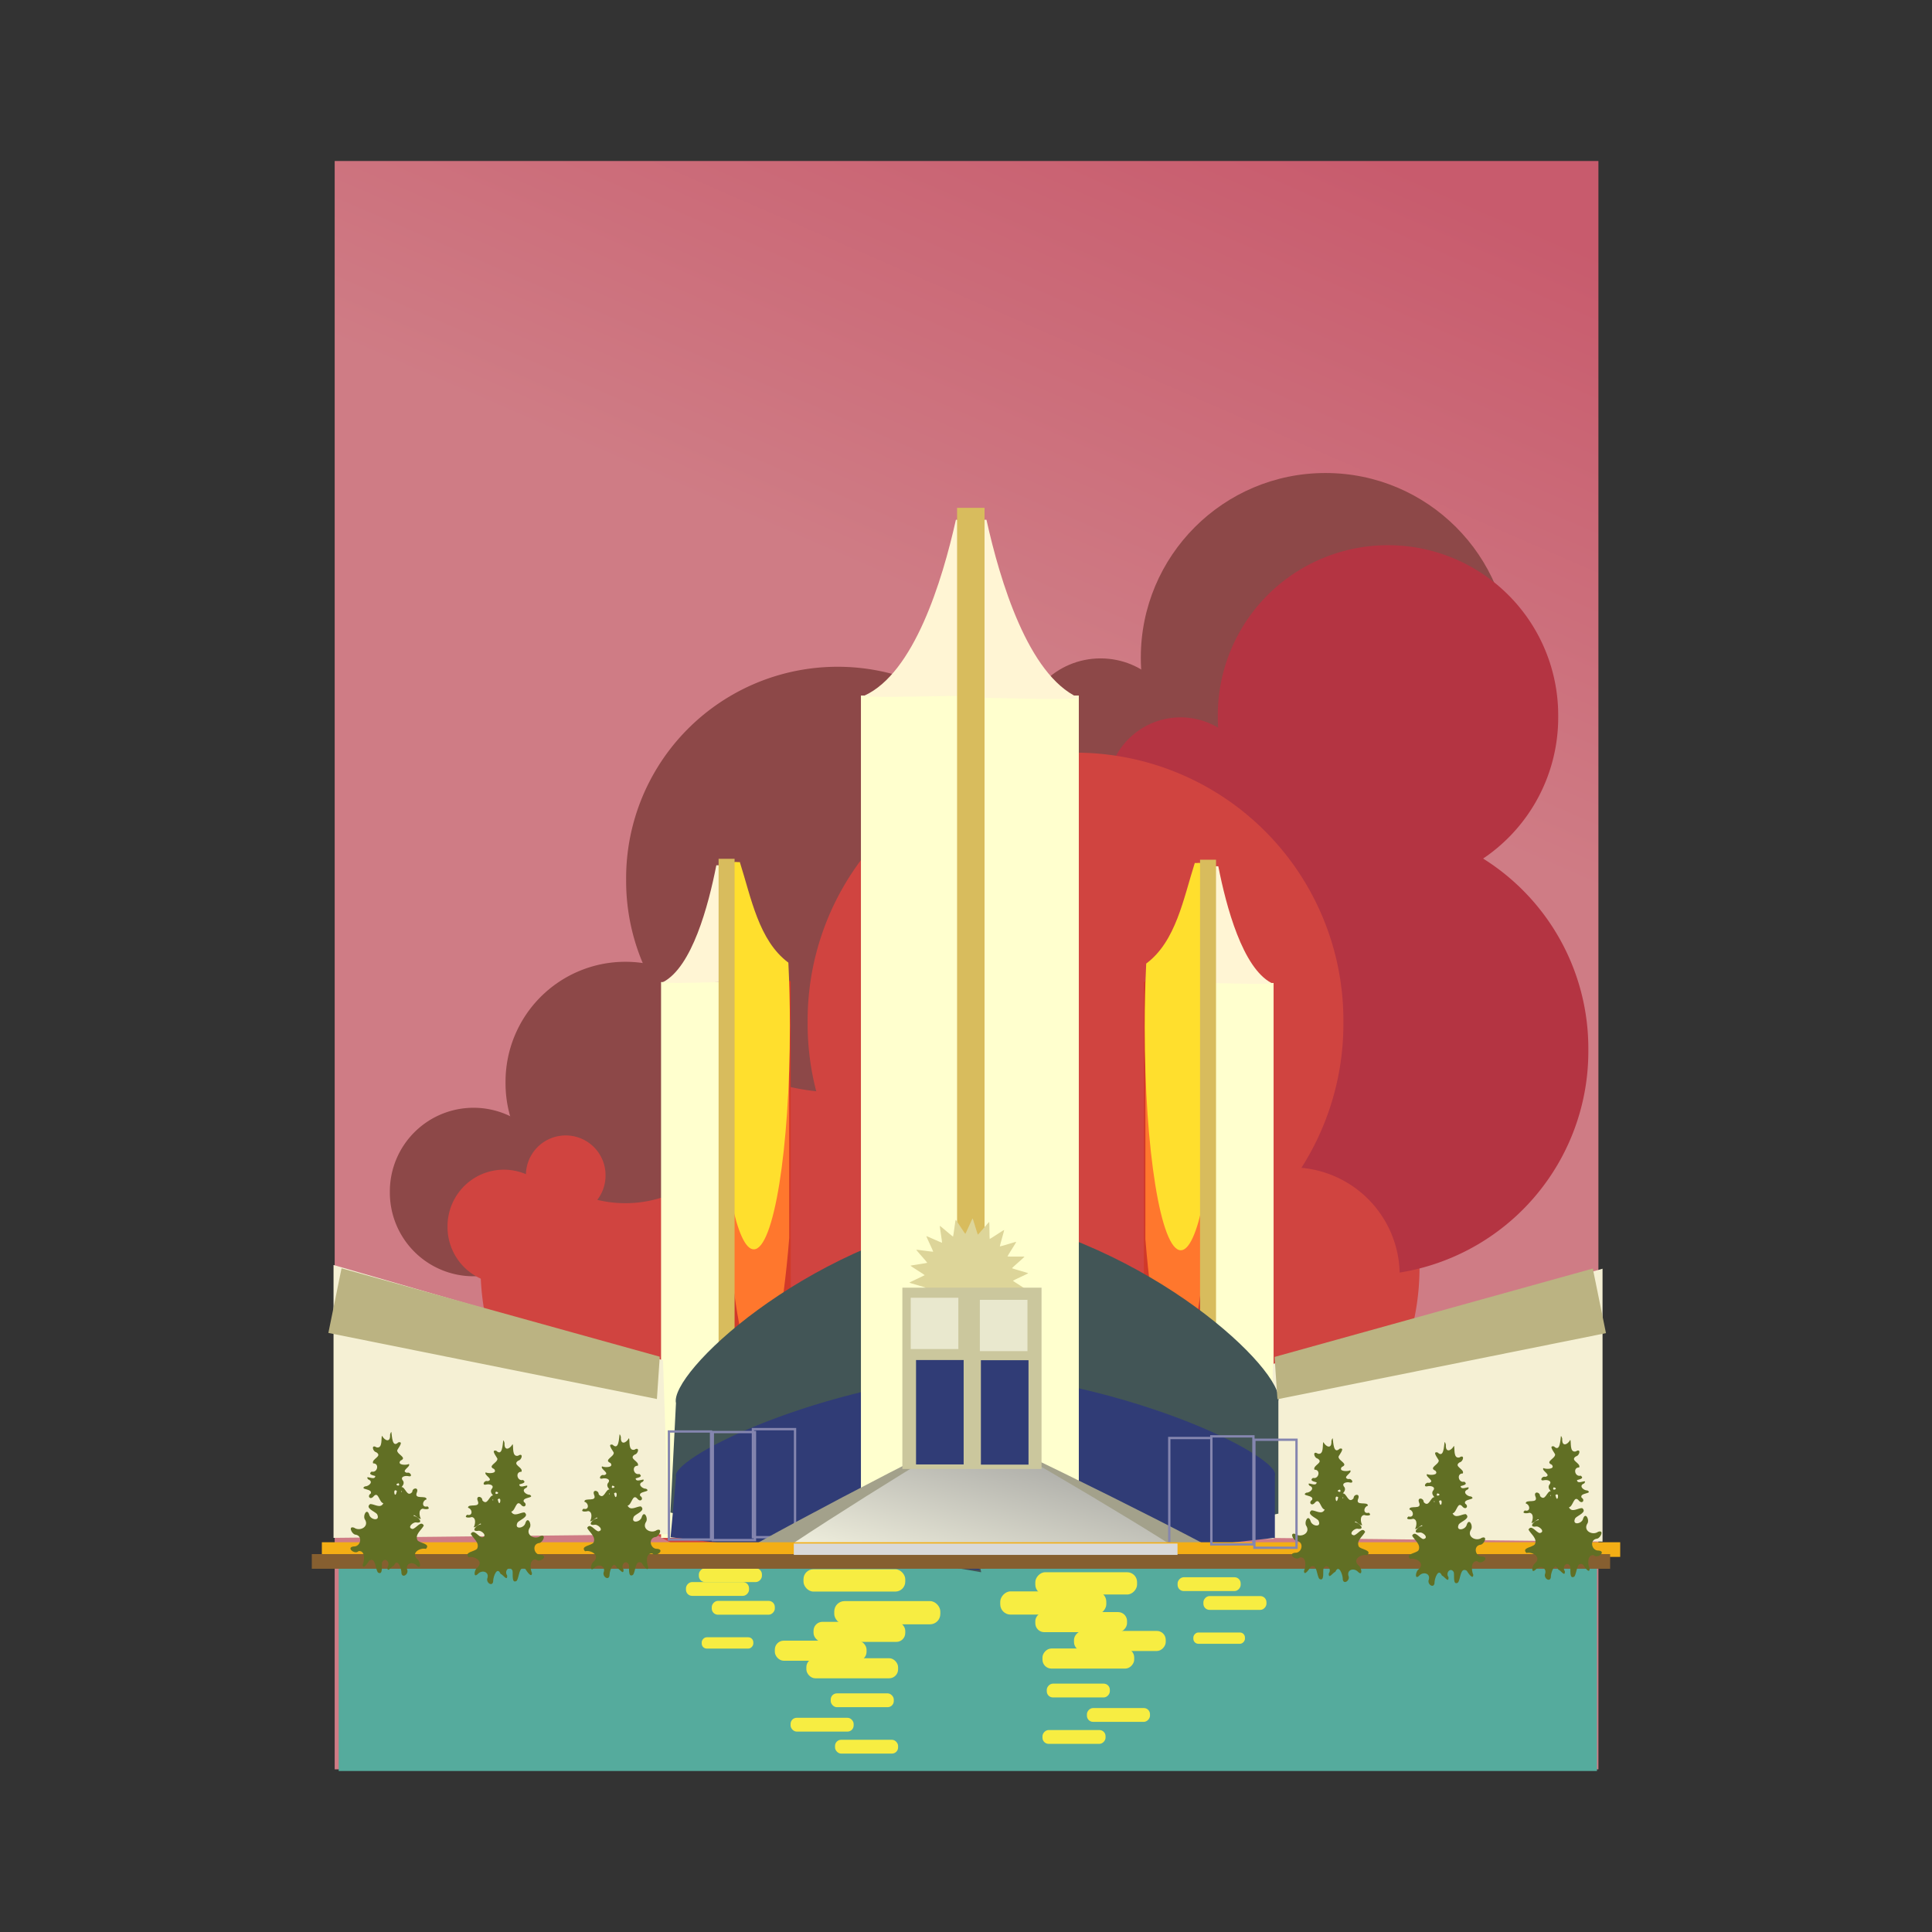 <svg:svg xmlns:dc="http://purl.org/dc/elements/1.1/" xmlns:ns1="http://sodipodi.sourceforge.net/DTD/sodipodi-0.dtd" xmlns:ns2="http://www.inkscape.org/namespaces/inkscape" xmlns:ns4="http://creativecommons.org/ns#" xmlns:rdf="http://www.w3.org/1999/02/22-rdf-syntax-ns#" xmlns:svg="http://www.w3.org/2000/svg" height="835.157" id="svg2" version="1.1" viewBox="-144.676 -69.596 835.157 835.157" width="835.157" ns1:docname="scifi-poster2.svg" ns2:version="0.48.3.1 r9886">
  <svg:rect x="-144.676" y="-69.596" width="835.157" height="835.157" fill="#333333" stroke="none"/>
  <svg:defs id="defs4">
    <svg:linearGradient gradientTransform="matrix(1.436 0 0 1.302 -247.67 -148.49)" gradientUnits="userSpaceOnUse" id="linearGradient3761" x1="511.38" x2="428.55" y1="222.56" y2="395.13" ns2:collect="always">
      <svg:stop id="stop3757" offset="0" style="stop-color:#c85b6d" />
      <svg:stop id="stop3759" offset="1" style="stop-color:#cf7c85" />
    </svg:linearGradient>
    <svg:linearGradient gradientUnits="userSpaceOnUse" id="linearGradient5038" x1="51.332" x2="171.26" y1="-1.086" y2="2.491" ns2:collect="always">
      <svg:stop id="stop5034" offset="0" style="stop-color:#f7f6e3" />
      <svg:stop id="stop5036" offset="1" style="stop-color:#a8a8a4" />
    </svg:linearGradient>
  </svg:defs>
  <ns1:namedview bordercolor="#666666" borderopacity="1.0" fit-margin-bottom="0" fit-margin-left="0" fit-margin-right="0" fit-margin-top="0" id="base" pagecolor="#ffffff" showgrid="false" ns2:current-layer="layer1" ns2:cx="281.09064" ns2:cy="303.47109" ns2:document-units="px" ns2:pageopacity="0.0" ns2:pageshadow="2" ns2:window-height="1086" ns2:window-maximized="0" ns2:window-width="1256" ns2:window-x="657" ns2:window-y="24" ns2:zoom="1.2632812">
    <ns2:grid empspacing="5" enabled="true" id="grid4701" originx="-3.0395508e-07px" originy="-29.289px" snapvisiblegridlinesonly="true" type="xygrid" visible="true" />
  </ns1:namedview>
  <svg:g id="layer1" transform="translate(22.444 -117.57)" ns2:groupmode="layer" ns2:label="Layer 1">
    <svg:rect height="695.24" id="rect2985" style="fill:url(#linearGradient3761)" width="546.28" x="-22.444" y="117.57" />
    <svg:path d="m334.05 428.99a93.012 115.97 0 1 1 -186.02 0 93.012 115.97 0 1 1 186.02 0z" id="path3782-2-7-9-1-5-9-4" style="fill:#d04440" transform="matrix(2.182 0 0 1.276 -282.39 47.518)" ns1:cx="241.03896" ns1:cy="428.98557" ns1:rx="93.011749" ns1:ry="115.96784" ns1:type="arc" />
    <svg:path d="m334.05 428.99a93.012 115.97 0 1 1 -186.02 0 93.012 115.97 0 1 1 186.02 0z" id="path3782-5-9-7" style="fill:#8d4848" transform="matrix(.557 0 0 .447 -31.04 324.15)" ns1:cx="241.03896" ns1:cy="428.98557" ns1:rx="93.011749" ns1:ry="115.96784" ns1:type="arc" />
    <svg:g id="g3932-2-1" style="fill:#8d4848" transform="matrix(1.049 0 0 1.049 -78.738 -46.378)">
      <svg:path d="m334.05 428.99c0 64.047-41.643 115.97-93.012 115.97s-93.012-51.921-93.012-115.97c0-64.047 41.643-115.97 93.012-115.97s93.012 51.921 93.012 115.97z" id="path3782-2-7-9-1-2-6" style="fill:#8d4848" transform="matrix(.818 0 0 .656 264.77 79.524)" ns1:cx="241.03896" ns1:cy="428.98557" ns1:rx="93.011749" ns1:ry="115.96784" ns1:type="arc" />
      <svg:path d="m334.05 428.99c0 64.047-41.643 115.97-93.012 115.97s-93.012-51.921-93.012-115.97c0-64.047 41.643-115.97 93.012-115.97s93.012 51.921 93.012 115.97z" id="path3782-2-7-9-1-9-6-6" style="fill:#8d4848" transform="matrix(.354 0 0 .284 283.95 272.36)" ns1:cx="241.03896" ns1:cy="428.98557" ns1:rx="93.011749" ns1:ry="115.96784" ns1:type="arc" />
    </svg:g>
    <svg:path d="m334.05 428.99a93.012 115.97 0 1 1 -186.02 0 93.012 115.97 0 1 1 186.02 0z" id="path3782-2-7-9-1-4" style="fill:#b43442" transform="matrix(.791 0 0 .634 242.22 85.675)" ns1:cx="241.03896" ns1:cy="428.98557" ns1:rx="93.011749" ns1:ry="115.96784" ns1:type="arc" />
    <svg:path d="m334.05 428.99a93.012 115.97 0 1 1 -186.02 0 93.012 115.97 0 1 1 186.02 0z" id="path3782-2-7-9-1-9-2" style="fill:#b43442" transform="matrix(.342 0 0 .275 260.78 272.2)" ns1:cx="241.03896" ns1:cy="428.98557" ns1:rx="93.011749" ns1:ry="115.96784" ns1:type="arc" />
    <svg:path d="m334.05 428.99a93.012 115.97 0 1 1 -186.02 0 93.012 115.97 0 1 1 186.02 0z" id="path3782-2-7-9-1-5-9" style="fill:#b43442" transform="matrix(1.042 0 0 .835 171.4 143.62)" ns1:cx="241.03896" ns1:cy="428.98557" ns1:rx="93.011749" ns1:ry="115.96784" ns1:type="arc" />
    <svg:path d="m334.05 428.99a93.012 115.97 0 1 1 -186.02 0 93.012 115.97 0 1 1 186.02 0z" id="path3782-5-2" style="fill:#8d4848" transform="matrix(.983 0 0 .788 -41.971 90.139)" ns1:cx="241.03896" ns1:cy="428.98557" ns1:rx="93.011749" ns1:ry="115.96784" ns1:type="arc" />
    <svg:path d="m334.05 428.99a93.012 115.97 0 1 1 -186.02 0 93.012 115.97 0 1 1 186.02 0z" id="path3782-5-9-8-8" style="fill:#8d4848" transform="matrix(.389 0 0 .312 -56.18 429.41)" ns1:cx="241.03896" ns1:cy="428.98557" ns1:rx="93.011749" ns1:ry="115.96784" ns1:type="arc" />
    <svg:path d="m334.05 428.99a93.012 115.97 0 1 1 -186.02 0 93.012 115.97 0 1 1 186.02 0z" id="path3782-55" style="fill:#d04440" transform="matrix(1.245 0 0 .998 -2.297 61.696)" ns1:cx="241.03896" ns1:cy="428.98557" ns1:rx="93.011749" ns1:ry="115.96784" ns1:type="arc" />
    <svg:path d="m334.05 428.99a93.012 115.97 0 1 1 -186.02 0 93.012 115.97 0 1 1 186.02 0z" id="path3782-2-5" style="fill:#d04440" transform="matrix(.502 0 0 .402 270.24 427.08)" ns1:cx="241.03896" ns1:cy="428.98557" ns1:rx="93.011749" ns1:ry="115.96784" ns1:type="arc" />
    <svg:path d="m334.05 428.99a93.012 115.97 0 1 1 -186.02 0 93.012 115.97 0 1 1 186.02 0z" id="path3782-2-7-8" style="fill:#d04440" transform="matrix(.262 0 0 .211 -12.452 487.71)" ns1:cx="241.03896" ns1:cy="428.98557" ns1:rx="93.011749" ns1:ry="115.96784" ns1:type="arc" />
    <svg:path d="m334.05 428.99a93.012 115.97 0 1 1 -186.02 0 93.012 115.97 0 1 1 186.02 0z" id="path3782-2-7-4-8" style="fill:#d04440" transform="matrix(.185 0 0 .148 32.839 492.58)" ns1:cx="241.03896" ns1:cy="428.98557" ns1:rx="93.011749" ns1:ry="115.96784" ns1:type="arc" />
    <svg:g id="g4487" transform="matrix(.876 0 0 1 19.855 0)">
      <svg:rect height="7.45" id="rect4074-8-6-2-7-0-3" ry="3.311" style="fill:#f7ed42" transform="scale(-1,1)" width="28.982" x="-150.59" y="716.54" />
      <svg:rect height="240.28" id="rect4345-6" style="fill:#ffffce" width="62.567" x="112.77" y="472.49" />
      <svg:path d="m140.04 422.02c-3.939 17.604-12.012 43.918-26.21 50.458-1.873 0.863 28.822 0 28.822 0l0.338-50.458h-2.95zm5.953 0 0.338 51.06s30.695 0.863 28.822 0c-14.361-6.615-22.446-33.46-26.335-51.06h-2.825z" id="path4365-5" style="fill:#fff5d4" ns2:connector-curvature="0" />
      <svg:path d="m148.5 429.41c-1.423 45.285-0.608 90.698-0.933 136.03-0.026 49.75-0.045 99.5-0.067 149.25h29.312c-0.014-80.833-0.047-161.67-0.094-242.5-15.569-9.334-19.29-28.411-25.031-44.156-1.309 0.287-3.248-0.902-3.188 1.375z" id="path4436" style="fill:#d13929" ns2:connector-curvature="0" />
      <svg:path d="m148.85 428.01c-0.079 0.003-0.146 0.02-0.219 0.031-0.368 2.469-0.695 5.039-1.031 7.719-1.166 43.194-0.471 86.489-0.781 129.72-0.005 8.542 0.004 17.083 0 25.625 3.251 29.84 8.409 49.125 14.219 49.125 6.304 0 11.803-22.767 14.969-57.031-0.015-36.99-0.01-73.979-0.031-110.97-15.569-9.334-19.29-28.411-25.031-44.156-0.654 0.144-1.453-0.086-2.094-0.062z" id="path4436-2-1" style="fill:#ff772d" ns2:connector-curvature="0" />
      <svg:path d="m149.5 420.57c-0.641 0.023-1.093 0.268-1.062 1.406-1.423 45.285-0.612 90.698-0.938 136.03-0.002 3.083 0.002 6.167 0 9.25 3.034 12.996 6.865 20.781 11.031 20.781 9.837 0 17.812-43.257 17.812-96.594 0-9.507-0.278-18.666-0.75-27.344-14.679-9.552-18.361-28.12-23.969-43.5-0.654 0.144-1.484-0.054-2.125-0.031z" id="path4436-2" style="fill:#ffdf2d" ns2:connector-curvature="0" />
      <svg:rect height="293.91" id="rect4345-7-0" style="fill:#d8bc5d" width="7.887" x="141.16" y="419.21" />
    </svg:g>
    <svg:g id="g4667">
      <svg:rect height="240.28" id="rect4345-6-6" style="fill:#ffffce" transform="scale(-1,1)" width="54.833" x="-383.42" y="472.89" />
      <svg:rect height="7.45" id="rect4074-8-6-2-7-0" ry="3.311" style="fill:#f7ed42" transform="scale(-1,1)" width="28.982" x="-366.53" y="713.96" />
      <svg:g id="g4606">
        <svg:path d="m352.11 429.81c1.247 45.285 0.533 90.698 0.818 136.03 0.023 49.75 0.04 99.5 0.058 149.25h-25.689c0.012-80.833 0.041-161.67 0.082-242.5 13.645-9.334 16.906-28.411 21.937-44.156 1.147 0.287 2.847-0.902 2.793 1.375z" id="path4436-3" style="fill:#d13929" ns2:connector-curvature="0" />
        <svg:g id="g4601">
          <svg:path d="m359.52 422.43c3.452 17.604 10.527 43.918 22.971 50.458 1.641 0.863-25.26 0-25.26 0l-0.296-50.458h2.585zm-5.217 0-0.296 51.06s-26.901 0.863-25.26 0c12.586-6.615 19.672-33.46 23.08-51.06h2.476z" id="path4365-5-1" style="fill:#fff5d4" ns2:connector-curvature="0" />
          <svg:path d="m351.8 428.41c0.069 0.003 0.128 0.02 0.192 0.031 0.322 2.469 0.609 5.039 0.904 7.719 1.022 43.194 0.413 86.489 0.685 129.72 0.004 8.542-0.004 17.083 0 25.625-2.849 29.84-7.37 49.125-12.461 49.125-5.525 0-10.344-22.767-13.119-57.031 0.013-36.99 0.009-73.979 0.027-110.97 13.645-9.334 16.906-28.411 21.937-44.156 0.574 0.144 1.273-0.086 1.835-0.062z" id="path4436-2-1-2" style="fill:#ff772d" ns2:connector-curvature="0" />
          <svg:path d="m351.23 420.97c0.562 0.023 0.958 0.268 0.931 1.406 1.247 45.285 0.536 90.698 0.822 136.03 0.002 3.083-0.002 6.167 0 9.25-2.659 12.996-6.016 20.781-9.668 20.781-8.621 0-15.611-43.257-15.611-96.594 0-9.507 0.244-18.666 0.657-27.344 12.864-9.552 16.091-28.12 21.006-43.5 0.574 0.144 1.301-0.054 1.862-0.031z" id="path4436-2-7" style="fill:#ffdf2d" ns2:connector-curvature="0" />
        </svg:g>
      </svg:g>
      <svg:rect height="7.45" id="rect4074-8-6-2-7-9" ry="3.311" style="fill:#f7ed42" transform="scale(-1,1)" width="28.982" x="-376.41" y="724.44" />
      <svg:rect height="293.91" id="rect4345-7-0-1" style="fill:#d8bc5d" transform="scale(-1,1)" width="6.912" x="-358.54" y="419.61" />
    </svg:g>
    <svg:path d="m383.2 637.57 142.42-41.163v117.95l-144.86-1.583z" id="path4542" style="fill:#f5f0d4" ns2:connector-curvature="0" />
    <svg:rect height="97.774" id="rect2985-0" style="fill:#55ab9d" width="543.91" x="-20.707" y="715.76" />
    <svg:path d="m254.31 571.94c-0.111-0.019-0.223 0.501-0.345 1.357-74.668 13.578-131.77 68.45-128.88 81.214l-2.389 47.301s67.288 14.348 134.33 25.809c-6.778-31.451-0.04-11.914 0.278-1.47 65.945-11.453 128.19-23.867 128.19-23.867v-48.677c2.915-12.894-55.407-68.805-131.18-81.667z" id="path4562-4" style="fill:#425556" ns1:nodetypes="ccccccccc" ns2:connector-curvature="0" />
    <svg:path d="m119.48 635.97-142.42-41.163v117.95l144.86-1.583z" id="path4542-8" style="fill:#f5f0d4" ns2:connector-curvature="0" />
    <svg:rect height="9.631" id="rect4074" ry="4.281" style="fill:#f7ed42" width="43.991" x="180.21" y="726.34" />
    <svg:rect height="10.038" id="rect4074-8" ry="4.462" style="fill:#f7ed42" width="45.85" x="193.51" y="740.09" />
    <svg:rect height="8.682" id="rect4074-5" ry="3.859" style="fill:#f7ed42" width="39.654" x="184.55" y="749.05" />
    <svg:rect height="8.682" id="rect4074-3" ry="3.859" style="fill:#f7ed42" width="39.654" x="181.45" y="764.78" />
    <svg:rect height="8.682" id="rect4074-5-7" ry="3.859" style="fill:#f7ed42" width="39.654" x="167.82" y="757.19" />
    <svg:rect height="5.969" id="rect4074-8-6" ry="2.653" style="fill:#f7ed42" width="27.262" x="191.98" y="779.98" />
    <svg:rect height="5.969" id="rect4074-8-6-2" ry="2.653" style="fill:#f7ed42" width="27.262" x="174.63" y="790.53" />
    <svg:rect height="5.969" id="rect4074-8-6-2-6" ry="2.653" style="fill:#f7ed42" width="27.262" x="193.84" y="800.04" />
    <svg:rect height="10.852" id="rect4074-6" ry="4.823" style="fill:#f7ed42" width="49.567" x="186.72" y="714.39" />
    <svg:rect height="9.631" id="rect4074-63" ry="4.281" style="fill:#f7ed42" transform="scale(-1,1)" width="43.991" x="-324.41" y="727.61" />
    <svg:rect height="10.038" id="rect4074-8-7" ry="4.462" style="fill:#f7ed42" transform="scale(-1,1)" width="45.85" x="-311.11" y="735.89" />
    <svg:rect height="8.682" id="rect4074-5-0" ry="3.859" style="fill:#f7ed42" transform="scale(-1,1)" width="39.654" x="-320.07" y="744.84" />
    <svg:rect height="8.682" id="rect4074-3-3" ry="3.859" style="fill:#f7ed42" transform="scale(-1,1)" width="39.654" x="-323.17" y="760.58" />
    <svg:rect height="8.682" id="rect4074-5-7-7" ry="3.859" style="fill:#f7ed42" transform="scale(-1,1)" width="39.654" x="-336.8" y="752.98" />
    <svg:rect height="5.969" id="rect4074-8-6-6" ry="2.653" style="fill:#f7ed42" transform="scale(-1,1)" width="27.262" x="-312.64" y="775.77" />
    <svg:rect height="5.969" id="rect4074-8-6-2-7" ry="2.653" style="fill:#f7ed42" transform="scale(-1,1)" width="27.262" x="-329.99" y="786.32" />
    <svg:rect height="5.969" id="rect4074-8-6-2-6-2" ry="2.653" style="fill:#f7ed42" transform="scale(-1,1)" width="27.262" x="-310.78" y="795.83" />
    <svg:rect height="9.631" id="rect4074-6-5" ry="4.281" style="fill:#f7ed42" transform="scale(-1,1)" width="43.991" x="-320.38" y="713.44" />
    <svg:rect height="5.969" id="rect4074-8-6-2-7-05" ry="2.653" style="fill:#f7ed42" transform="scale(-1,1)" width="27.262" x="-369.19" y="729.78" />
    <svg:rect height="5.969" id="rect4074-8-6-2-7-3" ry="2.653" style="fill:#f7ed42" transform="scale(-1,1)" width="27.262" x="-380.34" y="737.92" />
    <svg:rect height="4.883" id="rect4074-8-6-2-7-7" ry="2.171" style="fill:#f7ed42" transform="scale(-1,1)" width="22.305" x="-371.04" y="753.66" />
    <svg:rect height="5.969" id="rect4074-8-6-2-7-9-5" ry="2.653" style="fill:#f7ed42" transform="scale(-1,1)" width="27.262" x="-162.24" y="725.89" />
    <svg:path d="m253.59 640.72c-0.11-0.01-0.222 0.277-0.343 0.75-74.217 7.502-130.97 37.822-128.11 44.875l-2.375 26.136s66.882 7.928 133.52 14.261c-6.737-17.378-0.04-6.583 0.276-0.812 65.547-6.329 127.42-13.188 127.42-13.188v-26.897c2.897-7.124-55.073-38.018-130.39-45.125z" id="path4562" style="fill:#303c76" ns1:nodetypes="ccccccccc" ns2:connector-curvature="0" />
    <svg:rect height="5.969" id="rect4074-8-6-2-7-05-6" ry="2.653" style="fill:#f7ed42" transform="scale(-1,1)" width="27.262" x="-156.67" y="731.86" />
    <svg:rect height="5.969" id="rect4074-8-6-2-7-3-9" ry="2.653" style="fill:#f7ed42" transform="scale(-1,1)" width="27.262" x="-167.82" y="740" />
    <svg:rect height="4.883" id="rect4074-8-6-2-7-7-0" ry="2.171" style="fill:#f7ed42" transform="scale(-1,1)" width="22.305" x="-158.52" y="755.73" />
    <svg:g id="g4390" transform="matrix(.856 0 0 1 37.923 0)">
      <svg:rect height="361.76" id="rect4345" style="fill:#ffffce" width="110.03" x="195.23" y="348.64" />
      <svg:path d="m243.19 272.66c-6.927 26.505-21.125 66.123-46.094 75.969-3.293 1.299 50.688 0 50.688 0l0.594-75.969h-5.188zm10.469 0 0.594 76.875s53.981 1.299 50.688 0c-25.256-9.959-39.475-50.377-46.312-76.875h-4.969z" id="path4365" style="fill:#fff5d4" ns2:connector-curvature="0" />
    </svg:g>
    <svg:rect height="442.5" id="rect4345-7" style="fill:#d8bc5d" width="11.874" x="246.6" y="267.5" />
    <svg:rect height="46.704" id="rect4955-0" style="stroke:#8586af;fill:none" width="18.207" x="158.35" y="665.76" />
    <svg:path d="m383.85 634.54 137.56-38.201 5.694 27.923-142.02 28.569z" id="path4542-88" style="fill:#bbb382" ns2:connector-curvature="0" ns2:transform-center-x="-66.393426" ns2:transform-center-y="-18.126846" />
    <svg:path d="m118.08 634.44-137.56-38.201-5.694 27.923 142.02 28.569z" id="path4542-88-2" style="fill:#bbb382" ns2:connector-curvature="0" ns2:transform-center-x="66.393426" ns2:transform-center-y="-18.126846" />
    <svg:path d="m121.9 60.381c-2.495 0.302-76.432-98.199-75.445-100.51 0.986-2.312 123.26-17.092 124.77-15.082 1.509 2.01-46.827 115.29-49.323 115.59z" id="path4681" style="fill:#a3a18b" transform="matrix(1.045 -.422 1.427 .309 153.77 756.33)" ns1:arg1="1.4505008" ns1:arg2="2.4976984" ns1:cx="113.19728" ns1:cy="-11.653717" ns1:r1="72.558998" ns1:r2="36.279499" ns1:sides="3" ns1:type="star" ns2:flatsided="true" ns2:randomized="0" ns2:rounded="0.02" ns2:transform-center-x="-0.74061323" ns2:transform-center-y="-9.0180236" />
    <svg:path d="m121.9 60.381c-2.495 0.302-76.432-98.199-75.445-100.51 0.986-2.312 123.26-17.092 124.77-15.082 1.509 2.01-46.827 115.29-49.323 115.59z" id="path4681-2" style="fill:url(#linearGradient5038)" transform="matrix(.874 -.422 1.193 .309 170.97 755.99)" ns1:arg1="1.4505008" ns1:arg2="2.4976984" ns1:cx="113.19728" ns1:cy="-11.653717" ns1:r1="72.558998" ns1:r2="36.279499" ns1:sides="3" ns1:type="star" ns2:flatsided="true" ns2:randomized="0" ns2:rounded="0.02" ns2:transform-center-x="-0.6192803" ns2:transform-center-y="-9.0180236" />
    <svg:path d="m288.14 23.176c-0.213-0.014-3.09-10.083-3.299-10.127-0.208-0.044-6.887 8.024-7.087 7.951-0.2-0.073-0.124-10.546-0.312-10.646-0.188-0.101-8.868 5.759-9.04 5.632-0.172-0.126 2.852-10.153 2.7-10.303-0.152-0.149-10.131 3.027-10.26 2.857-0.129-0.17 5.597-8.939 5.493-9.125-0.104-0.186-10.574 0.05-10.65-0.149s7.888-7 7.842-7.208c-0.047-0.208-10.16-2.931-10.176-3.143-0.017-0.212 9.541-4.494 9.555-4.707 0.014-0.213-8.922-5.675-8.879-5.883 0.044-0.208 10.421-1.624 10.494-1.824 0.073-0.2-6.962-7.958-6.862-8.146 0.101-0.188 10.456 1.378 10.582 1.206 0.126-0.172-4.438-9.598-4.289-9.749 0.149-0.152 9.644 4.268 9.814 4.139 0.17-0.129-1.554-10.459-1.368-10.563 0.186-0.104 8.051 6.812 8.25 6.736 0.199-0.076 1.455-10.473 1.663-10.52 0.208-0.047 5.806 8.804 6.018 8.787 0.212-0.017 4.347-9.639 4.56-9.626 0.213 0.014 3.09 10.083 3.299 10.127 0.208 0.044 6.887-8.024 7.087-7.951 0.2 0.073 0.124 10.546 0.312 10.646 0.188 0.101 8.868-5.759 9.04-5.632 0.172 0.126-2.852 10.153-2.7 10.303 0.152 0.149 10.131-3.027 10.26-2.857 0.129 0.17-5.597 8.939-5.493 9.125 0.104 0.186 10.574-0.05 10.65 0.149 0.076 0.199-7.888 7-7.842 7.208 0.047 0.208 10.16 2.931 10.176 3.143 0.017 0.212-9.541 4.494-9.555 4.707-0.014 0.213 8.922 5.675 8.879 5.883-0.044 0.208-10.421 1.624-10.494 1.824-0.073 0.2 6.962 7.958 6.862 8.146-0.101 0.188-10.456-1.378-10.582-1.206-0.126 0.172 4.438 9.598 4.289 9.749-0.149 0.152-9.644-4.268-9.814-4.139-0.17 0.129 1.554 10.459 1.368 10.563-0.186 0.104-8.051-6.812-8.25-6.736-0.199 0.076-1.455 10.473-1.663 10.52-0.208 0.047-5.806-8.804-6.018-8.787-0.212 0.017-4.347 9.639-4.56 9.626z" id="path4775" style="fill:#ddd599" transform="matrix(.691 0 0 .691 50.924 610.09)" ns1:arg1="1.6345396" ns1:arg2="1.7773393" ns1:cx="290.51331" ns1:cy="-14.028485" ns1:r1="37.280415" ns1:r2="27.6656" ns1:sides="22" ns1:type="star" ns2:flatsided="false" ns2:randomized="0" ns2:rounded="0.02" ns2:transform-center-x="-0.81881969" ns2:transform-center-y="5.6582488" />
    <svg:rect height="78.367" id="rect4679" style="fill:#cbc79d" width="60.161" x="222.95" y="604.61" />
    <svg:rect height="45.131" id="rect4679-1" style="fill:#303c76" width="20.581" x="228.86" y="635.88" />
    <svg:rect height="45.131" id="rect4679-1-5" style="fill:#303c76" width="20.581" x="256.9" y="635.96" />
    <svg:rect height="22.175" id="rect4679-1-59" style="fill:#e9e8ce" width="20.581" x="226.57" y="608.96" />
    <svg:rect height="22.175" id="rect4679-1-59-6" style="fill:#e9e8ce" width="20.581" x="256.45" y="609.86" />
    <svg:rect height="46.704" id="rect4955-0-9" style="stroke:#8586af;fill:none" width="18.207" x="338.33" y="669.59" />
    <svg:rect height="6.333" id="rect4935" style="fill:#f3ae15" width="561.24" x="-27.985" y="714.65" />
    <svg:rect height="6.333" id="rect4935-9" style="fill:#865f30" width="561.24" x="-32.339" y="719.77" />
    <svg:path d="m100.72 667.96c-0.28 1.794-0.333 7.149-3.021 4.527-2.557-0.56 0.205 2.617 0.506 3.483 0.03 1.836-4.546 3.094-1.438 4.424 1.693 2.048-2.667 2.017-3.612 1.452-1.093 1.084 3.808 3.063 0.819 3.806-1.513-0.549-2.689 1.969-0.666 1.462 1.458-0.36 3.921 0.262 2.323 2.03-0.784 1.29 0.634 2.578 0.704 2.663-1.737-0.082-2.351 4.725-4.637 2.149-0.029-1.931-2.902-2.179-2.037 0.092 1.537 3.52-4.2 1.005-4.166 3.08 2.031 0.588 2.129 3.791-0.393 3.031-1.766 1.497 1.165 1.325 2.023 0.997 2.16 0.367 1.355 3.564 0.829 4.388 0.985 0.371 3.314-2.576 3.095-1.208-1.653 0.025-4.621 3.149-1.331 2.803 1.543-0.493 4.488 2.339 1.819 2.801-1.57-0.264-3.592-3.867-4.845-1.496 1.013 1.962 3.968 3.848 2.733 6.37-0.959 1.315-5.862 1.44-3.63 3.731 2.607-0.664 6.77 1.866 3.598 4.561-1.209 0.863-1.724 4.692 0.365 2.643 1.808-1.985 5.231-0.921 4 2.157-0.219 2.12 2.721 3.458 2.627 0.562 0.141-1.856 1.727-6.1 3.171-2.771 1.119 0.366 2.977 3.477 2.86 0.734-1.441-1.951 0.969-4.57 2.284-2.165 0.353 1.411-0.541 5.796 1.784 4.513 1.254-1.531 0.925-6.92 3.811-5.165 0.535 0.914 2.788 4.211 2.828 1.744-0.879-1.906-1.114-6.203 1.756-5.859 1.579 1.732 5.566-1.548 2.212-2.001-3.185 0.232-4.211-4.791-0.696-5.136 1.532-0.37 3.087-3.95 0.383-2.963-2.422 1.743-6.702-0.478-4.562-3.685 0.889-1.587-0.885-4.992-1.897-2.039-0.503 2.422-5.093 3.088-3.401-0.182 1.025-1.19 5.31-2.591 2.958-4.346-1.857-0.018-4.477 2.148-5.701-0.34 1.9-0.29 2.09-5.654 4.386-2.788 1.399 1.46 2.742-0.334 1.066-1.394-1.018-2.199 5.074-1.581 2.55-3.09-1.671 0.034-4.035-2.059-1.404-3.055 1.704-2.363-2.989 0.934-3.119-1.432 0.857-0.306 3.377-0.639 1.614-1.922-2.515 0.718-3.561-3.589-0.658-3.555 0.82-1.947-4.218-2.98-1.401-4.786 1.693-0.365 2.285-3.658-0.079-2.126-2.82 0.626-1.856-4.172-2.372-5.003-1.256 2.263-3.712 3.052-3.479-0.489-0.09-0.442-0.253-0.884-0.556-1.209zm-3.152 22.207c2.626 0.564-1.169 1.961 0 0zm-1.355 3.2c0.466 0.543-0.222 1.146 0 0zm2.101 0.164c1.996-1.696 0.954 3.752 0.176 0.608-0.061-0.202-0.118-0.405-0.176-0.608z" id="path4777" style="fill:#616f24" ns2:connector-curvature="0" />
    <svg:path d="m50.423 670.56c-0.28 1.794-0.333 7.149-3.021 4.527-2.557-0.56 0.205 2.617 0.506 3.483 0.03 1.836-4.546 3.094-1.438 4.424 1.693 2.048-2.667 2.017-3.612 1.452-1.093 1.084 3.808 3.063 0.819 3.806-1.513-0.549-2.689 1.969-0.666 1.462 1.458-0.36 3.921 0.262 2.323 2.03-0.784 1.29 0.634 2.578 0.704 2.663-1.737-0.082-2.351 4.725-4.637 2.149-0.029-1.931-2.902-2.179-2.037 0.092 1.537 3.52-4.2 1.005-4.166 3.08 2.031 0.588 2.129 3.791-0.393 3.031-1.766 1.497 1.165 1.325 2.023 0.997 2.16 0.367 1.355 3.564 0.829 4.388 0.985 0.371 3.314-2.576 3.095-1.208-1.653 0.025-4.621 3.149-1.331 2.803 1.543-0.493 4.488 2.339 1.819 2.801-1.57-0.264-3.592-3.867-4.845-1.496 1.013 1.962 3.968 3.848 2.733 6.37-0.959 1.315-5.862 1.44-3.63 3.731 2.607-0.664 6.77 1.866 3.598 4.561-1.209 0.863-1.724 4.692 0.365 2.643 1.808-1.985 5.231-0.921 4 2.157-0.219 2.12 2.721 3.458 2.627 0.562 0.141-1.856 1.727-6.1 3.171-2.771 1.119 0.366 2.977 3.477 2.86 0.734-1.441-1.951 0.969-4.57 2.284-2.165 0.353 1.411-0.541 5.796 1.784 4.513 1.254-1.531 0.925-6.92 3.811-5.165 0.535 0.914 2.788 4.211 2.828 1.744-0.879-1.906-1.114-6.203 1.756-5.859 1.579 1.732 5.566-1.548 2.212-2.001-3.185 0.232-4.211-4.791-0.696-5.136 1.532-0.37 3.087-3.95 0.383-2.963-2.422 1.743-6.702-0.478-4.562-3.685 0.889-1.587-0.885-4.992-1.897-2.039-0.503 2.422-5.093 3.088-3.401-0.182 1.025-1.19 5.31-2.591 2.958-4.346-1.857-0.018-4.477 2.148-5.701-0.34 1.9-0.29 2.09-5.654 4.386-2.788 1.399 1.46 2.742-0.334 1.066-1.394-1.018-2.199 5.074-1.581 2.55-3.09-1.671 0.034-4.035-2.059-1.404-3.055 1.704-2.363-2.989 0.934-3.119-1.432 0.857-0.306 3.377-0.639 1.614-1.922-2.515 0.718-3.561-3.589-0.658-3.555 0.82-1.947-4.218-2.98-1.401-4.786 1.693-0.365 2.285-3.658-0.079-2.126-2.82 0.626-1.856-4.172-2.372-5.003-1.256 2.263-3.712 3.052-3.479-0.489-0.09-0.442-0.253-0.884-0.556-1.209zm-3.152 22.207c2.626 0.564-1.169 1.961 0 0zm-1.355 3.2c0.466 0.543-0.222 1.146 0 0zm2.101 0.164c1.996-1.696 0.954 3.752 0.176 0.608-0.061-0.202-0.118-0.405-0.176-0.608z" id="path4777-0" style="fill:#616f24" ns2:connector-curvature="0" ns2:transform-center-x="7.9158936" ns2:transform-center-y="13.457019" />
    <svg:path d="m2.054 666.94c0.28 1.794 0.333 7.149 3.021 4.527 2.557-0.56-0.205 2.617-0.506 3.483-0.03 1.836 4.546 3.094 1.438 4.424-1.693 2.048 2.667 2.017 3.612 1.452 1.093 1.084-3.808 3.063-0.819 3.806 1.513-0.549 2.689 1.969 0.666 1.462-1.458-0.36-3.921 0.262-2.323 2.03 0.784 1.29-0.634 2.578-0.704 2.663 1.737-0.082 2.351 4.725 4.637 2.149 0.029-1.931 2.902-2.179 2.037 0.092-1.537 3.52 4.2 1.005 4.166 3.08-2.031 0.588-2.129 3.791 0.393 3.031 1.766 1.497-1.165 1.325-2.023 0.997-2.16 0.367-1.355 3.564-0.829 4.388-0.985 0.371-3.314-2.576-3.095-1.208 1.653 0.025 4.621 3.149 1.331 2.803-1.543-0.493-4.488 2.339-1.819 2.801 1.57-0.264 3.592-3.867 4.845-1.496-1.013 1.962-3.968 3.848-2.733 6.37 0.959 1.315 5.862 1.44 3.63 3.731-2.607-0.664-6.77 1.866-3.598 4.561 1.209 0.863 1.724 4.692-0.365 2.643-1.808-1.985-5.231-0.921-4 2.157 0.219 2.12-2.721 3.458-2.627 0.562-0.141-1.856-1.727-6.1-3.171-2.771-1.119 0.366-2.977 3.477-2.86 0.734 1.441-1.951-0.969-4.57-2.284-2.165-0.353 1.411 0.541 5.796-1.784 4.513-1.254-1.531-0.925-6.92-3.811-5.165-0.535 0.914-2.788 4.211-2.828 1.744 0.879-1.906 1.114-6.203-1.756-5.859-1.579 1.732-5.566-1.548-2.212-2.001 3.185 0.232 4.211-4.791 0.696-5.136-1.532-0.37-3.087-3.95-0.383-2.963 2.422 1.743 6.702-0.478 4.562-3.685-0.889-1.587 0.885-4.992 1.897-2.039 0.503 2.422 5.093 3.088 3.401-0.182-1.025-1.19-5.31-2.591-2.958-4.346 1.857-0.018 4.477 2.148 5.701-0.34-1.9-0.29-2.09-5.654-4.386-2.788-1.399 1.46-2.742-0.334-1.066-1.394 1.018-2.199-5.074-1.581-2.55-3.09 1.671 0.034 4.035-2.059 1.404-3.055-1.704-2.363 2.989 0.934 3.119-1.432-0.857-0.306-3.377-0.639-1.614-1.922 2.515 0.718 3.561-3.589 0.658-3.555-0.82-1.947 4.218-2.98 1.401-4.786-1.693-0.365-2.285-3.658 0.079-2.126 2.82 0.626 1.856-4.172 2.372-5.003 1.256 2.263 3.712 3.052 3.479-0.489 0.09-0.442 0.253-0.884 0.556-1.209zm3.152 22.207c-2.626 0.564 1.169 1.961 0 0zm1.355 3.2c-0.466 0.543 0.222 1.146 0 0zm-2.101 0.164c-1.996-1.696-0.954 3.752-0.176 0.608 0.061-0.202 0.118-0.405 0.176-0.608z" id="path4777-3" style="fill:#616f24" ns2:connector-curvature="0" />
    <svg:path d="m457.34 671.3c-0.28 1.794-0.333 7.149-3.021 4.527-2.557-0.56 0.205 2.617 0.506 3.483 0.03 1.836-4.546 3.094-1.438 4.424 1.693 2.048-2.667 2.017-3.612 1.452-1.093 1.084 3.808 3.063 0.819 3.806-1.513-0.549-2.689 1.969-0.666 1.462 1.458-0.36 3.921 0.262 2.323 2.03-0.785 1.29 0.634 2.578 0.704 2.663-1.737-0.082-2.351 4.725-4.637 2.149-0.029-1.931-2.902-2.179-2.037 0.092 1.537 3.52-4.2 1.005-4.166 3.08 2.031 0.588 2.129 3.791-0.393 3.031-1.766 1.497 1.165 1.325 2.023 0.997 2.16 0.367 1.355 3.564 0.829 4.388 0.985 0.371 3.314-2.576 3.095-1.208-1.653 0.025-4.621 3.149-1.331 2.803 1.543-0.493 4.488 2.339 1.819 2.801-1.57-0.264-3.592-3.867-4.845-1.496 1.013 1.962 3.968 3.848 2.733 6.37-0.959 1.315-5.862 1.44-3.63 3.731 2.607-0.664 6.77 1.866 3.598 4.561-1.209 0.863-1.724 4.692 0.365 2.643 1.808-1.985 5.231-0.921 4 2.157-0.219 2.12 2.721 3.458 2.627 0.562 0.141-1.856 1.727-6.1 3.171-2.771 1.119 0.366 2.977 3.477 2.86 0.734-1.441-1.951 0.969-4.57 2.284-2.165 0.353 1.411-0.541 5.796 1.784 4.513 1.254-1.531 0.925-6.92 3.811-5.165 0.535 0.914 2.788 4.211 2.828 1.744-0.879-1.906-1.114-6.203 1.756-5.859 1.579 1.732 5.566-1.548 2.212-2.001-3.185 0.232-4.211-4.791-0.696-5.136 1.532-0.37 3.087-3.95 0.383-2.963-2.422 1.743-6.702-0.478-4.562-3.685 0.889-1.587-0.885-4.992-1.897-2.039-0.503 2.422-5.093 3.088-3.401-0.182 1.025-1.19 5.31-2.591 2.958-4.346-1.857-0.018-4.477 2.148-5.701-0.34 1.9-0.29 2.09-5.654 4.386-2.788 1.399 1.46 2.742-0.334 1.066-1.394-1.018-2.199 5.074-1.581 2.55-3.09-1.671 0.034-4.035-2.059-1.404-3.055 1.704-2.363-2.989 0.934-3.119-1.432 0.857-0.306 3.377-0.639 1.614-1.922-2.515 0.718-3.561-3.589-0.658-3.555 0.82-1.947-4.218-2.98-1.401-4.786 1.693-0.365 2.285-3.658-0.079-2.126-2.82 0.626-1.856-4.172-2.372-5.003-1.256 2.263-3.712 3.052-3.479-0.489-0.09-0.442-0.253-0.884-0.556-1.209zm-3.152 22.207c2.626 0.564-1.169 1.961 0 0zm-1.355 3.2c0.466 0.543-0.222 1.146 0 0zm2.101 0.164c1.996-1.696 0.954 3.752 0.176 0.608-0.061-0.202-0.118-0.405-0.176-0.608z" id="path4777-0-2" style="fill:#616f24" ns2:connector-curvature="0" ns2:transform-center-x="7.9158936" ns2:transform-center-y="13.457019" />
    <svg:path d="m507.64 668.7c-0.28 1.794-0.333 7.149-3.021 4.527-2.557-0.56 0.205 2.617 0.506 3.483 0.03 1.836-4.546 3.094-1.438 4.424 1.693 2.048-2.667 2.017-3.612 1.452-1.093 1.084 3.808 3.063 0.819 3.806-1.513-0.549-2.689 1.969-0.666 1.462 1.458-0.36 3.921 0.262 2.323 2.03-0.784 1.29 0.634 2.578 0.704 2.663-1.737-0.082-2.351 4.725-4.637 2.149-0.029-1.931-2.902-2.179-2.037 0.092 1.537 3.52-4.2 1.005-4.166 3.08 2.031 0.588 2.129 3.791-0.393 3.031-1.766 1.497 1.165 1.325 2.023 0.997 2.16 0.367 1.355 3.564 0.829 4.388 0.985 0.371 3.314-2.576 3.095-1.208-1.653 0.025-4.621 3.149-1.331 2.803 1.543-0.493 4.488 2.339 1.819 2.801-1.57-0.264-3.592-3.867-4.845-1.496 1.013 1.962 3.968 3.848 2.733 6.37-0.959 1.315-5.862 1.44-3.63 3.731 2.607-0.664 6.77 1.866 3.598 4.561-1.209 0.863-1.724 4.692 0.365 2.643 1.808-1.985 5.231-0.921 4 2.157-0.219 2.12 2.721 3.458 2.627 0.562 0.141-1.856 1.727-6.1 3.171-2.771 1.119 0.366 2.977 3.477 2.86 0.734-1.441-1.951 0.969-4.57 2.284-2.165 0.353 1.411-0.541 5.796 1.784 4.513 1.254-1.531 0.925-6.92 3.811-5.165 0.535 0.914 2.788 4.211 2.828 1.744-0.879-1.906-1.114-6.203 1.756-5.859 1.579 1.732 5.566-1.548 2.212-2.001-3.185 0.232-4.211-4.791-0.696-5.136 1.532-0.37 3.087-3.95 0.383-2.963-2.422 1.743-6.702-0.478-4.562-3.685 0.889-1.587-0.885-4.992-1.897-2.039-0.503 2.422-5.094 3.088-3.401-0.182 1.025-1.19 5.31-2.591 2.958-4.346-1.857-0.018-4.477 2.148-5.701-0.34 1.9-0.29 2.09-5.654 4.386-2.788 1.399 1.46 2.742-0.334 1.066-1.394-1.018-2.199 5.074-1.581 2.55-3.09-1.671 0.034-4.035-2.059-1.404-3.055 1.704-2.363-2.989 0.934-3.119-1.432 0.857-0.306 3.377-0.639 1.614-1.922-2.515 0.718-3.561-3.589-0.658-3.555 0.82-1.947-4.218-2.98-1.401-4.786 1.693-0.365 2.285-3.658-0.079-2.126-2.82 0.626-1.856-4.172-2.372-5.003-1.256 2.263-3.712 3.052-3.479-0.489-0.09-0.442-0.253-0.884-0.556-1.209zm-3.152 22.207c2.626 0.564-1.169 1.961 0 0zm-1.355 3.2c0.466 0.543-0.222 1.146 0 0zm2.101 0.164c1.996-1.696 0.954 3.752 0.176 0.608-0.061-0.202-0.118-0.405-0.176-0.608z" id="path4777-07" style="fill:#616f24" ns2:connector-curvature="0" />
    <svg:path d="m408.97 669.67c0.28 1.794 0.333 7.149 3.021 4.527 2.557-0.56-0.205 2.617-0.506 3.483-0.03 1.836 4.546 3.094 1.438 4.424-1.693 2.048 2.667 2.017 3.612 1.452 1.093 1.084-3.808 3.063-0.819 3.806 1.513-0.549 2.689 1.969 0.666 1.462-1.458-0.36-3.921 0.262-2.323 2.03 0.784 1.29-0.634 2.578-0.704 2.663 1.737-0.082 2.351 4.725 4.637 2.149 0.029-1.931 2.902-2.179 2.037 0.092-1.537 3.52 4.2 1.005 4.166 3.08-2.031 0.588-2.129 3.791 0.393 3.031 1.766 1.497-1.165 1.325-2.023 0.997-2.16 0.367-1.355 3.564-0.829 4.388-0.985 0.371-3.314-2.576-3.095-1.208 1.653 0.025 4.621 3.149 1.331 2.803-1.543-0.493-4.488 2.339-1.819 2.801 1.57-0.264 3.592-3.867 4.845-1.496-1.013 1.962-3.968 3.848-2.733 6.37 0.959 1.315 5.862 1.44 3.63 3.731-2.607-0.664-6.77 1.866-3.598 4.561 1.209 0.863 1.724 4.692-0.365 2.643-1.808-1.985-5.231-0.921-4 2.157 0.219 2.12-2.721 3.458-2.627 0.562-0.141-1.856-1.727-6.1-3.171-2.771-1.119 0.366-2.977 3.477-2.86 0.734 1.441-1.951-0.969-4.57-2.284-2.165-0.353 1.411 0.541 5.796-1.784 4.513-1.254-1.531-0.925-6.92-3.811-5.165-0.535 0.914-2.788 4.211-2.828 1.744 0.879-1.906 1.114-6.203-1.756-5.859-1.579 1.732-5.566-1.548-2.212-2.001 3.185 0.232 4.211-4.791 0.696-5.136-1.532-0.37-3.087-3.95-0.383-2.963 2.422 1.743 6.702-0.478 4.562-3.685-0.889-1.587 0.885-4.992 1.897-2.039 0.503 2.422 5.093 3.088 3.401-0.182-1.025-1.19-5.31-2.591-2.958-4.346 1.857-0.018 4.477 2.148 5.701-0.34-1.9-0.29-2.09-5.654-4.386-2.788-1.399 1.46-2.742-0.334-1.066-1.394 1.018-2.199-5.074-1.581-2.55-3.09 1.671 0.034 4.035-2.059 1.404-3.055-1.704-2.363 2.989 0.934 3.119-1.432-0.857-0.306-3.377-0.639-1.614-1.922 2.515 0.718 3.561-3.589 0.658-3.555-0.82-1.947 4.218-2.98 1.401-4.786-1.693-0.365-2.285-3.658 0.079-2.126 2.82 0.626 1.856-4.172 2.372-5.003 1.256 2.263 3.712 3.052 3.479-0.489 0.09-0.442 0.253-0.884 0.556-1.209zm3.152 22.207c-2.626 0.564 1.169 1.961 0 0zm1.355 3.2c-0.466 0.543 0.222 1.146 0 0zm-2.101 0.164c-1.996-1.696-0.954 3.752-0.176 0.608 0.061-0.202 0.118-0.405 0.176-0.608z" id="path4777-3-4" style="fill:#616f24" ns2:connector-curvature="0" />
    <svg:rect height="46.704" id="rect4955" style="stroke:#8586af;fill:none" width="18.207" x="122.04" y="666.77" />
    <svg:rect height="46.704" id="rect4955-3" style="stroke:#8586af;fill:none" width="18.207" x="141.02" y="667.01" />
    <svg:rect height="46.704" id="rect4955-0-0" style="stroke:#8586af;fill:none" width="18.207" x="356.5" y="668.88" />
    <svg:rect height="46.704" id="rect4955-0-5" style="stroke:#8586af;fill:none" width="18.207" x="375.12" y="670.34" />
    <svg:rect height="4.911" id="rect4935-9-9" style="fill:#d9d9d9" width="165.87" x="176.02" y="715.21" />
  </svg:g>
</svg:svg>